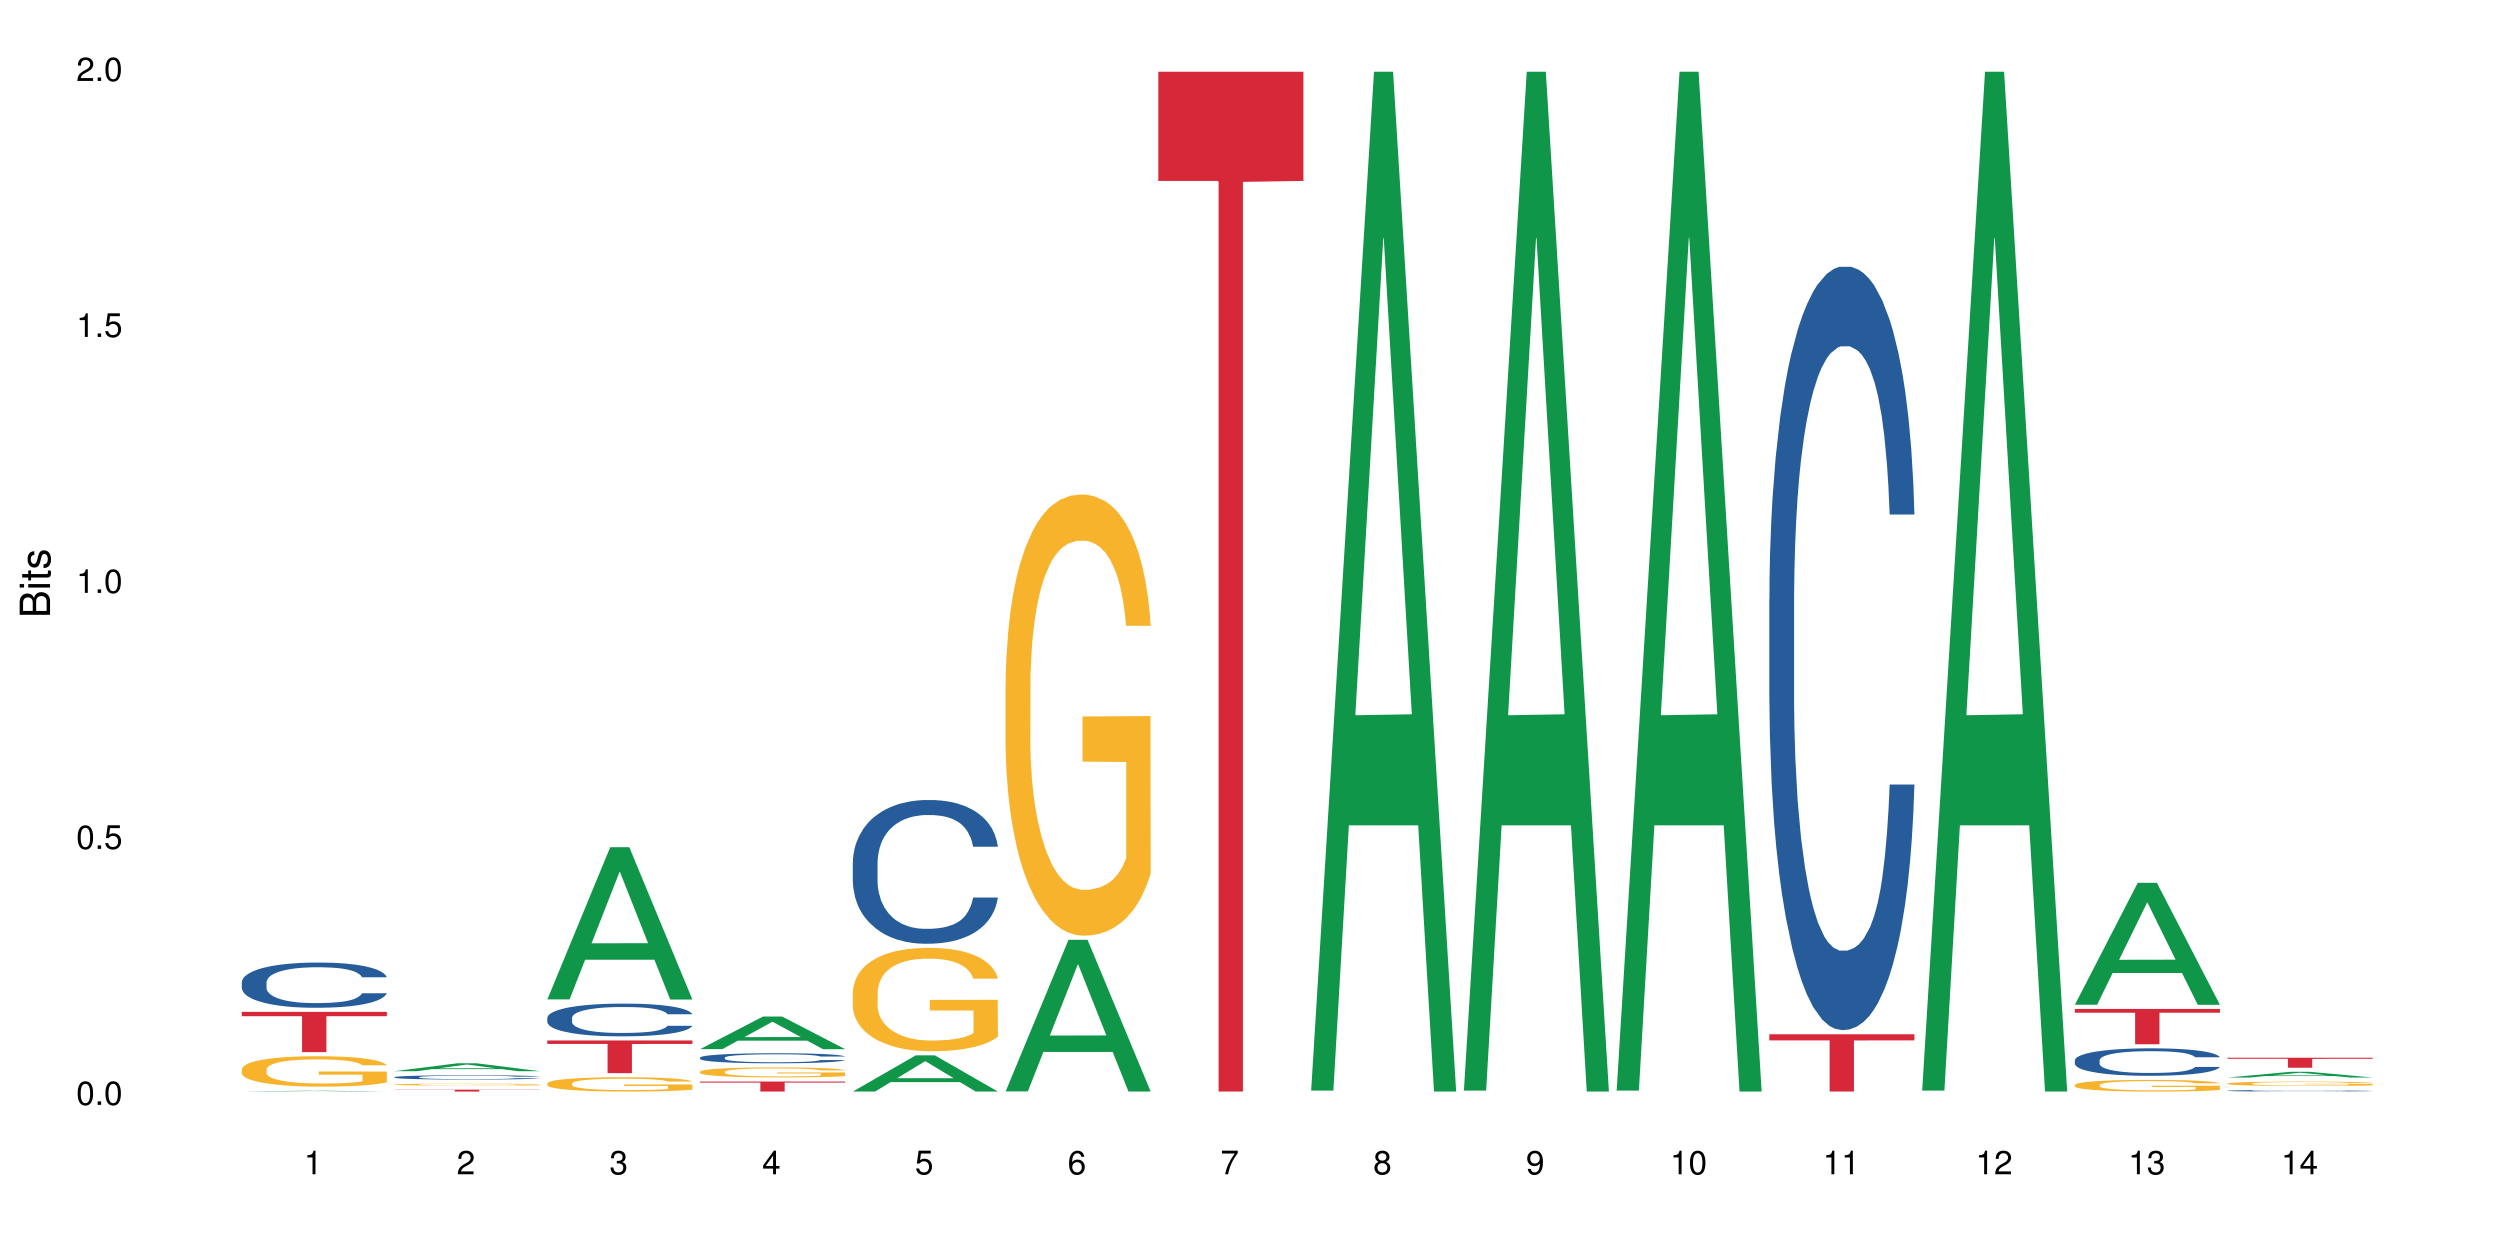 <?xml version="1.0" encoding="UTF-8"?>
<svg xmlns="http://www.w3.org/2000/svg" xmlns:xlink="http://www.w3.org/1999/xlink" width="720pt" height="360pt" viewBox="0 0 720 360" version="1.1">
<defs>
<g>
<symbol overflow="visible" id="glyph0-0">
<path style="stroke:none;" d=""/>
</symbol>
<symbol overflow="visible" id="glyph0-1">
<path style="stroke:none;" d="M 2.641 -6.797 C 2 -6.797 1.422 -6.531 1.078 -6.047 C 0.641 -5.453 0.406 -4.547 0.406 -3.297 C 0.406 -1 1.188 0.219 2.641 0.219 C 4.078 0.219 4.859 -1 4.859 -3.234 C 4.859 -4.562 4.656 -5.438 4.203 -6.047 C 3.844 -6.531 3.281 -6.797 2.641 -6.797 Z M 2.641 -6.047 C 3.547 -6.047 4 -5.125 4 -3.312 C 4 -1.375 3.562 -0.484 2.625 -0.484 C 1.734 -0.484 1.281 -1.422 1.281 -3.281 C 1.281 -5.141 1.734 -6.047 2.641 -6.047 Z M 2.641 -6.047 "/>
</symbol>
<symbol overflow="visible" id="glyph0-2">
<path style="stroke:none;" d="M 1.828 -1 L 0.828 -1 L 0.828 0 L 1.828 0 Z M 1.828 -1 "/>
</symbol>
<symbol overflow="visible" id="glyph0-3">
<path style="stroke:none;" d="M 4.562 -6.797 L 1.062 -6.797 L 0.547 -3.094 L 1.328 -3.094 C 1.719 -3.562 2.047 -3.734 2.578 -3.734 C 3.484 -3.734 4.062 -3.109 4.062 -2.094 C 4.062 -1.125 3.484 -0.531 2.578 -0.531 C 1.828 -0.531 1.375 -0.906 1.188 -1.672 L 0.328 -1.672 C 0.453 -1.109 0.547 -0.844 0.75 -0.594 C 1.125 -0.078 1.828 0.219 2.594 0.219 C 3.969 0.219 4.922 -0.781 4.922 -2.219 C 4.922 -3.562 4.031 -4.484 2.719 -4.484 C 2.25 -4.484 1.859 -4.359 1.469 -4.062 L 1.734 -5.969 L 4.562 -5.969 Z M 4.562 -6.797 "/>
</symbol>
<symbol overflow="visible" id="glyph0-4">
<path style="stroke:none;" d="M 2.484 -4.844 L 2.484 0 L 3.328 0 L 3.328 -6.797 L 2.766 -6.797 C 2.469 -5.75 2.281 -5.609 0.984 -5.453 L 0.984 -4.844 Z M 2.484 -4.844 "/>
</symbol>
<symbol overflow="visible" id="glyph0-5">
<path style="stroke:none;" d="M 4.859 -0.828 L 1.281 -0.828 C 1.359 -1.391 1.672 -1.75 2.5 -2.234 L 3.469 -2.75 C 4.406 -3.266 4.906 -3.969 4.906 -4.812 C 4.906 -5.375 4.672 -5.906 4.266 -6.266 C 3.859 -6.625 3.375 -6.797 2.719 -6.797 C 1.859 -6.797 1.219 -6.5 0.844 -5.922 C 0.609 -5.562 0.5 -5.125 0.484 -4.438 L 1.328 -4.438 C 1.359 -4.906 1.406 -5.188 1.531 -5.406 C 1.75 -5.812 2.188 -6.062 2.703 -6.062 C 3.469 -6.062 4.031 -5.516 4.031 -4.781 C 4.031 -4.25 3.719 -3.797 3.125 -3.438 L 2.234 -2.938 C 0.812 -2.141 0.406 -1.5 0.328 0 L 4.859 0 Z M 4.859 -0.828 "/>
</symbol>
<symbol overflow="visible" id="glyph0-6">
<path style="stroke:none;" d="M 2.125 -3.125 L 2.578 -3.125 C 3.516 -3.125 3.984 -2.703 3.984 -1.891 C 3.984 -1.031 3.469 -0.531 2.578 -0.531 C 1.656 -0.531 1.203 -0.984 1.156 -1.969 L 0.312 -1.969 C 0.344 -1.422 0.438 -1.078 0.609 -0.766 C 0.953 -0.109 1.625 0.219 2.547 0.219 C 3.953 0.219 4.859 -0.609 4.859 -1.906 C 4.859 -2.766 4.516 -3.25 3.703 -3.516 C 4.344 -3.766 4.656 -4.25 4.656 -4.938 C 4.656 -6.109 3.875 -6.797 2.578 -6.797 C 1.203 -6.797 0.484 -6.047 0.453 -4.609 L 1.297 -4.609 C 1.312 -5.016 1.344 -5.25 1.453 -5.453 C 1.641 -5.828 2.062 -6.062 2.594 -6.062 C 3.344 -6.062 3.797 -5.625 3.797 -4.906 C 3.797 -4.422 3.609 -4.141 3.25 -3.984 C 3.016 -3.891 2.719 -3.844 2.125 -3.844 Z M 2.125 -3.125 "/>
</symbol>
<symbol overflow="visible" id="glyph0-7">
<path style="stroke:none;" d="M 3.141 -1.625 L 3.141 0 L 3.984 0 L 3.984 -1.625 L 4.984 -1.625 L 4.984 -2.391 L 3.984 -2.391 L 3.984 -6.797 L 3.359 -6.797 L 0.266 -2.516 L 0.266 -1.625 Z M 3.141 -2.391 L 1 -2.391 L 3.141 -5.359 Z M 3.141 -2.391 "/>
</symbol>
<symbol overflow="visible" id="glyph0-8">
<path style="stroke:none;" d="M 4.781 -5.031 C 4.609 -6.141 3.891 -6.797 2.844 -6.797 C 2.094 -6.797 1.422 -6.438 1.031 -5.828 C 0.609 -5.172 0.406 -4.344 0.406 -3.094 C 0.406 -1.953 0.578 -1.234 0.984 -0.625 C 1.359 -0.078 1.953 0.219 2.703 0.219 C 3.984 0.219 4.922 -0.734 4.922 -2.078 C 4.922 -3.344 4.062 -4.234 2.844 -4.234 C 2.172 -4.234 1.641 -3.969 1.281 -3.469 C 1.281 -5.125 1.828 -6.047 2.797 -6.047 C 3.391 -6.047 3.797 -5.672 3.938 -5.031 Z M 2.734 -3.484 C 3.547 -3.484 4.062 -2.922 4.062 -2 C 4.062 -1.156 3.484 -0.531 2.703 -0.531 C 1.922 -0.531 1.328 -1.188 1.328 -2.047 C 1.328 -2.891 1.906 -3.484 2.734 -3.484 Z M 2.734 -3.484 "/>
</symbol>
<symbol overflow="visible" id="glyph0-9">
<path style="stroke:none;" d="M 4.984 -6.797 L 0.438 -6.797 L 0.438 -5.969 L 4.109 -5.969 C 2.5 -3.656 1.828 -2.234 1.328 0 L 2.219 0 C 2.594 -2.172 3.453 -4.047 4.984 -6.094 Z M 4.984 -6.797 "/>
</symbol>
<symbol overflow="visible" id="glyph0-10">
<path style="stroke:none;" d="M 3.75 -3.578 C 4.453 -4 4.688 -4.344 4.688 -4.984 C 4.688 -6.047 3.844 -6.797 2.641 -6.797 C 1.438 -6.797 0.594 -6.047 0.594 -4.984 C 0.594 -4.359 0.828 -4.016 1.516 -3.578 C 0.734 -3.203 0.359 -2.641 0.359 -1.891 C 0.359 -0.641 1.297 0.219 2.641 0.219 C 3.984 0.219 4.922 -0.641 4.922 -1.875 C 4.922 -2.641 4.531 -3.203 3.75 -3.578 Z M 2.641 -6.047 C 3.359 -6.047 3.812 -5.625 3.812 -4.969 C 3.812 -4.344 3.344 -3.922 2.641 -3.922 C 1.922 -3.922 1.453 -4.344 1.453 -4.984 C 1.453 -5.625 1.922 -6.047 2.641 -6.047 Z M 2.641 -3.203 C 3.484 -3.203 4.062 -2.672 4.062 -1.875 C 4.062 -1.062 3.484 -0.531 2.625 -0.531 C 1.797 -0.531 1.219 -1.078 1.219 -1.875 C 1.219 -2.672 1.797 -3.203 2.641 -3.203 Z M 2.641 -3.203 "/>
</symbol>
<symbol overflow="visible" id="glyph0-11">
<path style="stroke:none;" d="M 0.516 -1.547 C 0.672 -0.438 1.406 0.219 2.438 0.219 C 3.188 0.219 3.859 -0.141 4.266 -0.75 C 4.688 -1.406 4.891 -2.25 4.891 -3.484 C 4.891 -4.625 4.703 -5.359 4.312 -5.953 C 3.938 -6.5 3.344 -6.797 2.594 -6.797 C 1.297 -6.797 0.359 -5.844 0.359 -4.516 C 0.359 -3.25 1.234 -2.344 2.453 -2.344 C 3.094 -2.344 3.562 -2.578 4.016 -3.109 C 4 -1.453 3.469 -0.531 2.5 -0.531 C 1.906 -0.531 1.484 -0.906 1.359 -1.547 Z M 2.578 -6.062 C 3.375 -6.062 3.969 -5.406 3.969 -4.531 C 3.969 -3.688 3.375 -3.094 2.547 -3.094 C 1.734 -3.094 1.234 -3.672 1.234 -4.578 C 1.234 -5.438 1.797 -6.062 2.578 -6.062 Z M 2.578 -6.062 "/>
</symbol>
<symbol overflow="visible" id="glyph1-0">
<path style="stroke:none;" d=""/>
</symbol>
<symbol overflow="visible" id="glyph1-1">
<path style="stroke:none;" d="M 0 -0.953 L 0 -4.891 C 0 -5.719 -0.234 -6.344 -0.734 -6.797 C -1.188 -7.234 -1.812 -7.469 -2.5 -7.469 C -3.547 -7.469 -4.188 -7 -4.625 -5.875 C -4.984 -6.672 -5.641 -7.094 -6.531 -7.094 C -7.156 -7.094 -7.734 -6.859 -8.141 -6.391 C -8.562 -5.938 -8.75 -5.344 -8.75 -4.5 L -8.75 -0.953 Z M -4.984 -2.062 L -7.766 -2.062 L -7.766 -4.219 C -7.766 -4.844 -7.688 -5.203 -7.453 -5.5 C -7.219 -5.812 -6.859 -5.969 -6.375 -5.969 C -5.906 -5.969 -5.531 -5.812 -5.297 -5.5 C -5.062 -5.203 -4.984 -4.844 -4.984 -4.219 Z M -0.984 -2.062 L -4 -2.062 L -4 -4.781 C -4 -5.328 -3.859 -5.688 -3.578 -5.953 C -3.297 -6.219 -2.922 -6.359 -2.484 -6.359 C -2.062 -6.359 -1.688 -6.219 -1.406 -5.953 C -1.109 -5.688 -0.984 -5.328 -0.984 -4.781 Z M -0.984 -2.062 "/>
</symbol>
<symbol overflow="visible" id="glyph1-2">
<path style="stroke:none;" d="M -6.281 -1.797 L -6.281 -0.797 L 0 -0.797 L 0 -1.797 Z M -8.75 -1.797 L -8.75 -0.797 L -7.484 -0.797 L -7.484 -1.797 Z M -8.75 -1.797 "/>
</symbol>
<symbol overflow="visible" id="glyph1-3">
<path style="stroke:none;" d="M -6.281 -3.047 L -6.281 -2.016 L -8.016 -2.016 L -8.016 -1.016 L -6.281 -1.016 L -6.281 -0.172 L -5.469 -0.172 L -5.469 -1.016 L -0.719 -1.016 C -0.078 -1.016 0.281 -1.453 0.281 -2.234 C 0.281 -2.469 0.25 -2.719 0.188 -3.047 L -0.641 -3.047 C -0.609 -2.922 -0.594 -2.766 -0.594 -2.562 C -0.594 -2.141 -0.719 -2.016 -1.156 -2.016 L -5.469 -2.016 L -5.469 -3.047 Z M -6.281 -3.047 "/>
</symbol>
<symbol overflow="visible" id="glyph1-4">
<path style="stroke:none;" d="M -4.531 -5.25 C -5.766 -5.25 -6.469 -4.422 -6.469 -2.969 C -6.469 -1.516 -5.719 -0.562 -4.547 -0.562 C -3.562 -0.562 -3.094 -1.062 -2.734 -2.562 L -2.516 -3.484 C -2.344 -4.188 -2.094 -4.469 -1.625 -4.469 C -1.047 -4.469 -0.641 -3.875 -0.641 -3 C -0.641 -2.453 -0.797 -2 -1.062 -1.75 C -1.25 -1.594 -1.422 -1.531 -1.875 -1.469 L -1.875 -0.406 C -0.422 -0.453 0.281 -1.266 0.281 -2.922 C 0.281 -4.5 -0.5 -5.516 -1.719 -5.516 C -2.656 -5.516 -3.172 -4.984 -3.469 -3.734 L -3.703 -2.766 C -3.891 -1.953 -4.156 -1.609 -4.594 -1.609 C -5.172 -1.609 -5.547 -2.125 -5.547 -2.938 C -5.547 -3.75 -5.203 -4.172 -4.531 -4.203 Z M -4.531 -5.25 "/>
</symbol>
</g>
</defs>
<g id="surface1465">
<rect x="0" y="0" width="720" height="360" style="fill:rgb(100%,100%,100%);fill-opacity:1;stroke:none;"/>
<path style=" stroke:none;fill-rule:nonzero;fill:rgb(6.275%,58.824%,28.235%);fill-opacity:1;" d="M 69.629 314.371 L 69.676 314.371 L 87.758 314.129 L 93.25 314.129 L 111.422 314.371 L 105.039 314.371 L 100.484 314.309 L 80.523 314.309 L 76.059 314.371 L 69.629 314.371 L 82.445 314.281 L 98.652 314.281 L 90.57 314.172 L 90.48 314.168 L 90.391 314.172 L 82.398 314.281 L 82.445 314.281 Z M 69.629 314.371 "/>
<path style=" stroke:none;fill-rule:nonzero;fill:rgb(14.51%,36.078%,60%);fill-opacity:1;" d="M 69.629 282.887 L 69.68 282.875 L 69.68 282.59 L 69.832 282.137 L 70.191 281.566 L 70.547 281.176 L 71.465 280.473 L 72.738 279.793 L 74.062 279.27 L 75.031 278.961 L 75.898 278.723 L 77.887 278.285 L 79.16 278.059 L 80.535 277.855 L 82.219 277.652 L 83.441 277.535 L 86.195 277.344 L 88.234 277.262 L 89.812 277.227 L 93.227 277.227 L 95.266 277.273 L 96.746 277.332 L 98.375 277.426 L 99.75 277.535 L 102.148 277.797 L 104.289 278.129 L 105.258 278.32 L 106.785 278.688 L 107.957 279.047 L 108.773 279.355 L 109.691 279.793 L 110.504 280.332 L 111.117 280.938 L 111.422 281.449 L 104.289 281.449 L 103.93 280.973 L 103.523 280.605 L 102.758 280.117 L 101.992 279.77 L 100.922 279.426 L 99.957 279.199 L 98.629 278.973 L 97.457 278.832 L 96.234 278.723 L 95.062 278.652 L 92.82 278.582 L 90.219 278.582 L 89.254 278.605 L 87.266 278.699 L 86.195 278.785 L 84.664 278.949 L 83.594 279.105 L 82.32 279.344 L 81.453 279.547 L 80.383 279.855 L 79.617 280.129 L 78.754 280.52 L 78.242 280.816 L 77.785 281.152 L 77.375 281.543 L 77.07 281.961 L 76.867 282.398 L 76.766 282.828 L 76.766 284.672 L 76.867 285.102 L 77.121 285.602 L 77.785 286.324 L 78.754 286.957 L 79.875 287.457 L 80.945 287.812 L 81.555 287.98 L 82.371 288.172 L 83.645 288.406 L 85.48 288.645 L 86.551 288.742 L 88.184 288.836 L 89.863 288.883 L 92.105 288.883 L 94.094 288.836 L 95.418 288.777 L 96.797 288.68 L 98.68 288.48 L 99.852 288.289 L 100.871 288.062 L 101.637 287.836 L 102.148 287.648 L 102.91 287.277 L 103.523 286.875 L 103.98 286.457 L 104.289 286.051 L 111.422 286.051 L 111.117 286.527 L 110.66 286.992 L 110.199 287.336 L 109.484 287.754 L 108.672 288.121 L 107.5 288.539 L 106.531 288.812 L 105.258 289.109 L 104.082 289.336 L 102.809 289.539 L 100.922 289.777 L 99.699 289.895 L 98.375 290.004 L 96.797 290.098 L 94.809 290.18 L 92.668 290.227 L 90.68 290.238 L 88.539 290.215 L 86.957 290.168 L 84.867 290.062 L 82.27 289.848 L 80.383 289.621 L 78.906 289.395 L 77.633 289.156 L 76.203 288.836 L 74.371 288.312 L 73.25 287.91 L 72.484 287.574 L 71.617 287.109 L 71.004 286.695 L 70.293 286.027 L 69.781 285.184 L 69.629 284.531 Z M 69.629 282.887 "/>
<path style=" stroke:none;fill-rule:nonzero;fill:rgb(96.863%,70.196%,16.863%);fill-opacity:1;" d="M 69.629 307.945 L 69.68 307.938 L 69.68 307.777 L 69.883 307.418 L 70.395 306.922 L 71.055 306.516 L 71.77 306.195 L 72.23 306.027 L 72.992 305.785 L 73.656 305.609 L 75.336 305.25 L 77.477 304.914 L 78.652 304.77 L 79.977 304.633 L 81.863 304.484 L 82.727 304.426 L 85.379 304.297 L 88.387 304.219 L 91.699 304.195 L 93.227 304.203 L 95.316 304.234 L 98.172 304.324 L 99.801 304.402 L 101.078 304.484 L 102.402 304.586 L 104.031 304.746 L 105.562 304.938 L 106.785 305.129 L 108.008 305.371 L 109.027 305.625 L 109.895 305.906 L 110.66 306.242 L 111.117 306.523 L 111.422 306.801 L 104.34 306.801 L 103.93 306.523 L 103.473 306.305 L 102.707 306.043 L 101.941 305.852 L 101.18 305.699 L 99.75 305.488 L 98.527 305.363 L 97 305.25 L 95.52 305.18 L 93.84 305.129 L 92.82 305.113 L 90.117 305.113 L 87.672 305.172 L 86.246 305.234 L 85.227 305.297 L 83.797 305.418 L 82.934 305.516 L 82.422 305.578 L 80.895 305.824 L 79.875 306.051 L 79.312 306.203 L 78.602 306.441 L 78.09 306.656 L 77.531 306.977 L 77.223 307.219 L 76.816 307.762 L 76.766 309.199 L 76.918 309.504 L 77.223 309.832 L 77.633 310.121 L 78.242 310.426 L 78.855 310.656 L 79.926 310.969 L 80.844 311.176 L 81.555 311.312 L 82.934 311.527 L 83.492 311.602 L 84.816 311.742 L 86.195 311.855 L 87.875 311.953 L 89.148 312 L 91.188 312.039 L 93.789 312.039 L 96.848 311.992 L 98.781 311.926 L 100.109 311.863 L 100.977 311.809 L 102.047 311.719 L 102.809 311.641 L 103.523 311.551 L 104.391 311.414 L 104.391 309.504 L 91.801 309.496 L 91.801 308.602 L 111.371 308.594 L 111.422 311.719 L 110.352 311.938 L 109.027 312.145 L 107.754 312.305 L 106.43 312.438 L 104.543 312.59 L 103.012 312.688 L 100.668 312.801 L 98.527 312.871 L 96.285 312.918 L 94.297 312.941 L 91.953 312.953 L 89.863 312.934 L 87.621 312.887 L 85.836 312.824 L 84.207 312.742 L 82.574 312.641 L 80.535 312.473 L 79.211 312.336 L 77.836 312.168 L 76.461 311.969 L 75.234 311.75 L 74.422 311.582 L 73.605 311.391 L 72.738 311.152 L 71.922 310.879 L 71.312 310.633 L 70.75 310.352 L 70.344 310.09 L 69.934 309.727 L 69.73 309.441 L 69.629 309.191 Z M 69.629 307.945 "/>
<path style=" stroke:none;fill-rule:nonzero;fill:rgb(83.922%,15.686%,22.353%);fill-opacity:1;" d="M 69.629 291.418 L 111.422 291.418 L 111.422 292.66 L 94.004 292.672 L 94.004 303.016 L 86.996 303.016 L 86.996 292.684 L 86.895 292.66 L 69.629 292.66 Z M 69.629 291.418 "/>
<path style=" stroke:none;fill-rule:nonzero;fill:rgb(6.275%,58.824%,28.235%);fill-opacity:1;" d="M 113.621 308.496 L 113.668 308.492 L 131.75 306.223 L 137.242 306.223 L 155.418 308.496 L 149.031 308.496 L 144.477 307.902 L 124.52 307.902 L 120.051 308.496 L 113.621 308.496 L 126.438 307.656 L 142.645 307.656 L 134.562 306.594 L 134.477 306.594 L 134.387 306.598 L 126.395 307.656 L 126.438 307.656 Z M 113.621 308.496 "/>
<path style=" stroke:none;fill-rule:nonzero;fill:rgb(14.51%,36.078%,60%);fill-opacity:1;" d="M 113.621 310.215 L 113.672 310.215 L 113.672 310.188 L 113.828 310.145 L 114.184 310.09 L 114.539 310.055 L 115.457 309.988 L 116.73 309.922 L 118.059 309.871 L 119.023 309.844 L 119.891 309.82 L 121.879 309.777 L 123.152 309.758 L 124.531 309.738 L 126.211 309.719 L 127.434 309.707 L 130.188 309.688 L 132.227 309.68 L 133.805 309.676 L 137.223 309.676 L 139.258 309.684 L 140.738 309.688 L 142.367 309.695 L 143.746 309.707 L 146.141 309.73 L 148.281 309.762 L 149.25 309.781 L 150.777 309.816 L 151.949 309.852 L 152.766 309.879 L 153.684 309.922 L 154.5 309.973 L 155.109 310.031 L 155.418 310.078 L 148.281 310.078 L 147.926 310.035 L 147.516 310 L 146.75 309.953 L 145.988 309.918 L 144.918 309.887 L 143.949 309.863 L 142.625 309.844 L 141.453 309.832 L 140.227 309.82 L 139.055 309.812 L 136.812 309.805 L 134.215 309.805 L 133.246 309.809 L 131.258 309.816 L 130.188 309.824 L 128.66 309.84 L 127.59 309.855 L 126.312 309.879 L 125.449 309.898 L 124.379 309.926 L 123.613 309.953 L 122.746 309.992 L 122.234 310.02 L 121.777 310.051 L 121.371 310.09 L 121.062 310.129 L 120.859 310.168 L 120.758 310.211 L 120.758 310.387 L 120.859 310.426 L 121.113 310.473 L 121.777 310.543 L 122.746 310.602 L 123.867 310.652 L 124.938 310.684 L 125.551 310.699 L 126.363 310.719 L 127.641 310.742 L 129.473 310.766 L 130.543 310.773 L 132.176 310.781 L 133.855 310.785 L 136.098 310.785 L 138.086 310.781 L 139.414 310.777 L 140.789 310.77 L 142.676 310.75 L 143.848 310.73 L 144.867 310.707 L 145.629 310.688 L 146.141 310.668 L 146.906 310.633 L 147.516 310.594 L 147.977 310.555 L 148.281 310.516 L 155.418 310.516 L 155.109 310.562 L 154.652 310.605 L 154.191 310.641 L 153.48 310.68 L 152.664 310.715 L 151.492 310.754 L 150.523 310.781 L 149.25 310.809 L 148.078 310.828 L 146.805 310.848 L 144.918 310.871 L 143.695 310.883 L 142.367 310.895 L 140.789 310.902 L 138.801 310.91 L 136.66 310.914 L 132.531 310.914 L 130.953 310.91 L 128.863 310.898 L 126.262 310.879 L 124.379 310.855 L 122.898 310.836 L 121.625 310.812 L 120.199 310.781 L 118.363 310.734 L 117.242 310.695 L 116.477 310.664 L 115.609 310.617 L 115 310.578 L 114.285 310.516 L 113.777 310.434 L 113.621 310.371 Z M 113.621 310.215 "/>
<path style=" stroke:none;fill-rule:nonzero;fill:rgb(96.863%,70.196%,16.863%);fill-opacity:1;" d="M 113.621 312.332 L 113.672 312.328 L 113.672 312.32 L 113.879 312.297 L 114.387 312.266 L 115.051 312.242 L 115.762 312.219 L 116.223 312.211 L 116.988 312.195 L 117.648 312.184 L 119.332 312.16 L 121.473 312.141 L 122.645 312.133 L 123.969 312.121 L 125.855 312.113 L 126.723 312.109 L 129.371 312.102 L 132.379 312.098 L 135.691 312.094 L 137.223 312.098 L 139.312 312.098 L 142.164 312.105 L 143.797 312.109 L 145.07 312.113 L 146.395 312.121 L 148.027 312.129 L 149.555 312.141 L 150.777 312.152 L 152 312.168 L 153.02 312.184 L 153.887 312.203 L 154.652 312.223 L 155.109 312.242 L 155.418 312.258 L 148.332 312.258 L 147.926 312.242 L 147.465 312.227 L 146.699 312.211 L 145.938 312.199 L 145.172 312.191 L 143.746 312.176 L 142.523 312.168 L 140.992 312.16 L 139.516 312.156 L 137.832 312.152 L 134.113 312.152 L 131.664 312.156 L 130.238 312.16 L 129.219 312.164 L 127.793 312.172 L 126.926 312.18 L 126.414 312.184 L 124.887 312.199 L 123.867 312.211 L 123.305 312.223 L 122.594 312.234 L 122.082 312.25 L 121.523 312.27 L 121.219 312.285 L 120.809 312.32 L 120.758 312.41 L 120.91 312.426 L 121.219 312.449 L 121.625 312.465 L 122.234 312.484 L 122.848 312.5 L 123.918 312.52 L 124.836 312.531 L 125.551 312.539 L 126.926 312.555 L 127.484 312.559 L 128.812 312.566 L 130.188 312.574 L 131.871 312.582 L 133.145 312.582 L 135.184 312.586 L 137.781 312.586 L 140.84 312.582 L 142.777 312.578 L 144.102 312.574 L 144.969 312.57 L 146.039 312.566 L 146.805 312.562 L 147.516 312.555 L 148.383 312.547 L 148.383 312.426 L 135.793 312.426 L 135.793 312.371 L 155.367 312.371 L 155.418 312.566 L 154.348 312.578 L 153.02 312.594 L 151.746 312.602 L 150.422 312.609 L 148.535 312.621 L 147.008 312.625 L 144.664 312.633 L 142.523 312.637 L 140.277 312.641 L 138.293 312.645 L 135.945 312.645 L 133.855 312.641 L 131.613 312.641 L 129.832 312.637 L 128.199 312.629 L 126.57 312.625 L 124.531 312.613 L 123.203 312.605 L 120.453 312.582 L 119.23 312.566 L 118.414 312.559 L 117.598 312.547 L 116.73 312.531 L 115.918 312.516 L 115.305 312.5 L 114.742 312.48 L 114.336 312.465 L 113.93 312.441 L 113.727 312.422 L 113.621 312.406 Z M 113.621 312.332 "/>
<path style=" stroke:none;fill-rule:nonzero;fill:rgb(83.922%,15.686%,22.353%);fill-opacity:1;" d="M 113.621 313.824 L 155.418 313.824 L 155.418 313.883 L 138 313.883 L 138 314.371 L 130.988 314.371 L 130.988 313.883 L 113.621 313.883 Z M 113.621 313.824 "/>
<path style=" stroke:none;fill-rule:nonzero;fill:rgb(6.275%,58.824%,28.235%);fill-opacity:1;" d="M 157.617 287.824 L 157.66 287.781 L 175.746 243.984 L 181.238 243.984 L 199.41 287.867 L 193.023 287.867 L 188.469 276.41 L 168.512 276.41 L 164.047 287.824 L 157.617 287.824 L 170.43 271.672 L 186.641 271.633 L 178.559 251.156 L 178.469 251.113 L 178.379 251.238 L 170.387 271.633 L 170.43 271.672 Z M 157.617 287.824 "/>
<path style=" stroke:none;fill-rule:nonzero;fill:rgb(14.51%,36.078%,60%);fill-opacity:1;" d="M 157.617 293.145 L 157.668 293.137 L 157.668 292.93 L 157.82 292.602 L 158.176 292.188 L 158.535 291.906 L 159.449 291.395 L 160.727 290.906 L 162.051 290.527 L 163.02 290.301 L 163.887 290.129 L 165.871 289.812 L 167.148 289.648 L 168.523 289.5 L 170.207 289.355 L 171.43 289.27 L 174.18 289.133 L 176.219 289.07 L 177.801 289.047 L 181.215 289.047 L 183.254 289.078 L 184.73 289.121 L 186.363 289.191 L 187.738 289.27 L 190.133 289.457 L 192.273 289.699 L 193.242 289.836 L 194.773 290.105 L 195.945 290.363 L 196.758 290.586 L 197.676 290.906 L 198.492 291.293 L 199.105 291.73 L 199.41 292.102 L 192.273 292.102 L 191.918 291.758 L 191.512 291.492 L 190.746 291.137 L 189.98 290.887 L 188.91 290.637 L 187.941 290.477 L 186.617 290.312 L 185.445 290.207 L 184.223 290.129 L 183.051 290.078 L 180.805 290.027 L 178.207 290.027 L 177.238 290.043 L 175.25 290.113 L 174.18 290.172 L 172.652 290.293 L 171.582 290.406 L 170.309 290.578 L 169.441 290.723 L 168.371 290.949 L 167.605 291.148 L 166.738 291.43 L 166.23 291.645 L 165.77 291.887 L 165.363 292.172 L 165.059 292.473 L 164.855 292.793 L 164.75 293.102 L 164.75 294.438 L 164.855 294.746 L 165.109 295.109 L 165.77 295.633 L 166.738 296.09 L 167.859 296.453 L 168.93 296.711 L 169.543 296.832 L 170.359 296.969 L 171.633 297.141 L 173.469 297.312 L 174.539 297.383 L 176.168 297.449 L 177.852 297.484 L 180.094 297.484 L 182.082 297.449 L 183.406 297.406 L 184.781 297.34 L 186.668 297.191 L 187.84 297.055 L 188.859 296.891 L 189.625 296.727 L 190.133 296.59 L 190.898 296.324 L 191.512 296.031 L 191.969 295.73 L 192.273 295.438 L 199.41 295.438 L 199.105 295.781 L 198.645 296.117 L 198.188 296.367 L 197.473 296.668 L 196.656 296.934 L 195.484 297.234 L 194.516 297.434 L 193.242 297.648 L 192.07 297.812 L 190.797 297.961 L 188.91 298.133 L 187.688 298.219 L 186.363 298.297 L 184.781 298.363 L 182.793 298.426 L 180.652 298.457 L 178.664 298.469 L 176.523 298.449 L 174.945 298.414 L 172.855 298.34 L 170.258 298.184 L 168.371 298.02 L 166.891 297.855 L 165.617 297.684 L 164.191 297.449 L 162.355 297.07 L 161.234 296.781 L 160.469 296.539 L 159.605 296.203 L 158.992 295.902 L 158.277 295.418 L 157.77 294.809 L 157.617 294.332 Z M 157.617 293.145 "/>
<path style=" stroke:none;fill-rule:nonzero;fill:rgb(96.863%,70.196%,16.863%);fill-opacity:1;" d="M 157.617 312.016 L 157.668 312.012 L 157.668 311.934 L 157.871 311.766 L 158.379 311.531 L 159.043 311.34 L 159.758 311.191 L 160.215 311.109 L 160.98 311 L 161.641 310.914 L 163.324 310.746 L 165.465 310.59 L 166.637 310.52 L 167.961 310.457 L 169.848 310.383 L 170.715 310.359 L 173.363 310.297 L 176.371 310.262 L 179.684 310.25 L 181.215 310.254 L 183.305 310.27 L 186.156 310.309 L 187.789 310.348 L 189.062 310.383 L 190.387 310.434 L 192.02 310.508 L 193.547 310.598 L 194.773 310.691 L 195.996 310.801 L 197.016 310.922 L 197.879 311.055 L 198.645 311.211 L 199.105 311.344 L 199.41 311.477 L 192.324 311.477 L 191.918 311.344 L 191.457 311.242 L 190.695 311.117 L 189.93 311.027 L 189.164 310.957 L 187.738 310.859 L 186.516 310.797 L 184.984 310.746 L 183.508 310.711 L 181.824 310.691 L 180.805 310.684 L 178.105 310.684 L 175.66 310.707 L 174.23 310.738 L 173.211 310.77 L 171.785 310.824 L 170.918 310.871 L 170.41 310.898 L 168.879 311.016 L 167.859 311.121 L 167.301 311.195 L 166.586 311.309 L 166.078 311.41 L 165.516 311.559 L 165.211 311.672 L 164.801 311.93 L 164.75 312.605 L 164.906 312.75 L 165.211 312.902 L 165.617 313.039 L 166.23 313.18 L 166.84 313.289 L 167.91 313.438 L 168.828 313.535 L 169.543 313.598 L 170.918 313.699 L 171.48 313.734 L 172.805 313.801 L 174.18 313.855 L 175.863 313.898 L 177.137 313.922 L 179.176 313.941 L 181.773 313.941 L 184.832 313.918 L 186.77 313.891 L 188.094 313.859 L 188.961 313.832 L 190.031 313.789 L 190.797 313.754 L 191.512 313.711 L 192.375 313.648 L 192.375 312.75 L 179.789 312.746 L 179.789 312.324 L 199.359 312.32 L 199.41 313.789 L 198.34 313.895 L 197.016 313.992 L 195.738 314.066 L 194.414 314.129 L 192.527 314.203 L 191 314.246 L 188.656 314.301 L 186.516 314.332 L 184.273 314.355 L 182.285 314.367 L 179.941 314.371 L 177.852 314.363 L 175.609 314.34 L 173.824 314.309 L 172.191 314.273 L 170.562 314.223 L 168.523 314.145 L 167.199 314.082 L 165.82 314 L 164.445 313.906 L 163.223 313.805 L 162.406 313.727 L 161.59 313.637 L 160.727 313.523 L 159.91 313.395 L 159.297 313.277 L 158.738 313.148 L 158.328 313.023 L 157.922 312.855 L 157.719 312.719 L 157.617 312.602 Z M 157.617 312.016 "/>
<path style=" stroke:none;fill-rule:nonzero;fill:rgb(83.922%,15.686%,22.353%);fill-opacity:1;" d="M 157.617 299.648 L 199.41 299.648 L 199.41 300.656 L 181.992 300.664 L 181.992 309.07 L 174.984 309.07 L 174.984 300.672 L 174.883 300.656 L 157.617 300.656 Z M 157.617 299.648 "/>
<path style=" stroke:none;fill-rule:nonzero;fill:rgb(6.275%,58.824%,28.235%);fill-opacity:1;" d="M 201.609 302.152 L 201.652 302.141 L 219.738 292.758 L 225.23 292.758 L 243.402 302.16 L 237.02 302.16 L 232.465 299.703 L 212.504 299.703 L 208.039 302.152 L 201.609 302.152 L 214.426 298.688 L 230.633 298.68 L 222.551 294.293 L 222.461 294.285 L 222.371 294.309 L 214.379 298.68 L 214.426 298.688 Z M 201.609 302.152 "/>
<path style=" stroke:none;fill-rule:nonzero;fill:rgb(14.51%,36.078%,60%);fill-opacity:1;" d="M 201.609 304.598 L 201.66 304.594 L 201.66 304.531 L 201.812 304.43 L 202.172 304.305 L 202.527 304.215 L 203.445 304.059 L 204.719 303.91 L 206.043 303.793 L 207.012 303.727 L 207.879 303.672 L 209.867 303.574 L 211.141 303.523 L 212.516 303.48 L 214.199 303.434 L 215.422 303.406 L 218.176 303.367 L 220.211 303.348 L 221.793 303.34 L 225.207 303.34 L 227.246 303.348 L 228.723 303.363 L 230.355 303.383 L 231.73 303.406 L 234.129 303.465 L 236.27 303.539 L 237.234 303.582 L 238.766 303.664 L 239.938 303.742 L 240.754 303.812 L 241.672 303.91 L 242.484 304.027 L 243.098 304.164 L 243.402 304.277 L 236.27 304.277 L 235.91 304.172 L 235.504 304.09 L 234.738 303.98 L 233.973 303.906 L 232.902 303.828 L 231.934 303.777 L 230.609 303.727 L 229.438 303.695 L 228.215 303.672 L 227.043 303.656 L 224.801 303.641 L 222.199 303.641 L 221.23 303.645 L 219.246 303.668 L 218.176 303.684 L 216.645 303.723 L 215.574 303.758 L 214.301 303.809 L 213.434 303.855 L 212.363 303.922 L 211.598 303.984 L 210.734 304.07 L 210.223 304.137 L 209.766 304.211 L 209.355 304.297 L 209.051 304.391 L 208.848 304.488 L 208.746 304.582 L 208.746 304.992 L 208.848 305.09 L 209.102 305.199 L 209.766 305.359 L 210.734 305.5 L 211.855 305.613 L 212.926 305.691 L 213.535 305.727 L 214.352 305.77 L 215.625 305.824 L 217.461 305.875 L 218.531 305.898 L 220.16 305.918 L 221.844 305.93 L 224.086 305.93 L 226.074 305.918 L 227.398 305.906 L 228.777 305.883 L 230.66 305.84 L 231.832 305.797 L 232.852 305.746 L 233.617 305.695 L 234.129 305.652 L 234.891 305.57 L 235.504 305.48 L 235.961 305.391 L 236.27 305.301 L 243.402 305.301 L 243.098 305.406 L 242.641 305.508 L 242.18 305.586 L 241.465 305.676 L 240.652 305.758 L 239.48 305.852 L 238.512 305.914 L 237.234 305.98 L 236.062 306.027 L 234.789 306.074 L 232.902 306.125 L 231.68 306.152 L 230.355 306.176 L 228.777 306.199 L 226.789 306.215 L 224.648 306.227 L 222.66 306.23 L 220.52 306.223 L 218.938 306.215 L 216.848 306.191 L 214.25 306.145 L 212.363 306.094 L 210.887 306.043 L 209.613 305.988 L 208.184 305.918 L 206.348 305.801 L 205.227 305.711 L 204.465 305.637 L 203.598 305.535 L 202.984 305.441 L 202.273 305.293 L 201.762 305.105 L 201.609 304.961 Z M 201.609 304.598 "/>
<path style=" stroke:none;fill-rule:nonzero;fill:rgb(96.863%,70.196%,16.863%);fill-opacity:1;" d="M 201.609 308.648 L 201.66 308.645 L 201.66 308.594 L 201.863 308.473 L 202.375 308.309 L 203.035 308.176 L 203.75 308.07 L 204.207 308.016 L 204.973 307.934 L 205.637 307.875 L 207.316 307.758 L 209.457 307.648 L 210.629 307.598 L 211.957 307.555 L 213.844 307.504 L 214.707 307.484 L 217.359 307.445 L 220.367 307.418 L 223.68 307.41 L 225.207 307.41 L 227.297 307.422 L 230.152 307.453 L 231.781 307.477 L 233.059 307.504 L 234.383 307.539 L 236.012 307.59 L 237.543 307.656 L 238.766 307.719 L 239.988 307.797 L 241.008 307.883 L 241.875 307.973 L 242.641 308.086 L 243.098 308.176 L 243.402 308.27 L 236.32 308.27 L 235.91 308.176 L 235.453 308.105 L 234.688 308.02 L 233.922 307.957 L 233.16 307.906 L 231.73 307.836 L 230.508 307.793 L 228.98 307.758 L 227.5 307.734 L 225.82 307.719 L 224.801 307.715 L 222.098 307.715 L 219.652 307.73 L 218.227 307.754 L 217.207 307.773 L 215.777 307.812 L 214.914 307.844 L 214.402 307.867 L 212.875 307.949 L 211.855 308.023 L 211.293 308.07 L 210.578 308.152 L 210.07 308.223 L 209.508 308.328 L 209.203 308.406 L 208.797 308.586 L 208.746 309.062 L 208.898 309.164 L 209.203 309.27 L 209.613 309.367 L 210.223 309.465 L 210.836 309.543 L 211.906 309.645 L 212.824 309.715 L 213.535 309.758 L 214.914 309.832 L 215.473 309.855 L 216.797 309.902 L 218.176 309.938 L 219.855 309.969 L 221.129 309.984 L 223.168 310 L 225.77 310 L 228.828 309.984 L 230.762 309.961 L 232.09 309.941 L 232.953 309.922 L 234.023 309.895 L 234.789 309.867 L 235.504 309.84 L 236.371 309.793 L 236.371 309.164 L 223.781 309.16 L 223.781 308.863 L 243.352 308.863 L 243.402 309.895 L 242.332 309.965 L 241.008 310.035 L 239.734 310.086 L 238.41 310.133 L 236.523 310.18 L 234.992 310.215 L 232.648 310.25 L 230.508 310.273 L 228.266 310.289 L 226.277 310.297 L 223.934 310.301 L 221.844 310.297 L 219.602 310.277 L 217.816 310.258 L 216.188 310.23 L 214.555 310.199 L 212.516 310.141 L 211.191 310.098 L 209.816 310.043 L 208.438 309.977 L 207.215 309.902 L 206.402 309.848 L 205.586 309.785 L 204.719 309.707 L 203.902 309.617 L 203.293 309.535 L 202.73 309.441 L 202.324 309.355 L 201.914 309.234 L 201.711 309.141 L 201.609 309.059 Z M 201.609 308.648 "/>
<path style=" stroke:none;fill-rule:nonzero;fill:rgb(83.922%,15.686%,22.353%);fill-opacity:1;" d="M 201.609 311.48 L 243.402 311.48 L 243.402 311.789 L 225.984 311.793 L 225.984 314.371 L 218.977 314.371 L 218.977 311.793 L 218.875 311.789 L 201.609 311.789 Z M 201.609 311.48 "/>
<path style=" stroke:none;fill-rule:nonzero;fill:rgb(6.275%,58.824%,28.235%);fill-opacity:1;" d="M 245.602 314.359 L 245.648 314.352 L 263.73 303.941 L 269.223 303.941 L 287.398 314.371 L 281.012 314.371 L 276.457 311.648 L 256.496 311.648 L 252.031 314.359 L 245.602 314.359 L 258.418 310.523 L 274.625 310.512 L 266.543 305.645 L 266.457 305.637 L 266.367 305.664 L 258.375 310.512 L 258.418 310.523 Z M 245.602 314.359 "/>
<path style=" stroke:none;fill-rule:nonzero;fill:rgb(14.51%,36.078%,60%);fill-opacity:1;" d="M 245.602 248.434 L 245.652 248.395 L 245.652 247.488 L 245.809 246.051 L 246.164 244.234 L 246.52 242.984 L 247.438 240.754 L 248.711 238.598 L 250.035 236.934 L 251.004 235.949 L 251.871 235.195 L 253.859 233.793 L 255.133 233.074 L 256.512 232.434 L 258.191 231.789 L 259.414 231.41 L 262.168 230.805 L 264.207 230.539 L 265.785 230.426 L 269.199 230.426 L 271.238 230.578 L 272.719 230.77 L 274.348 231.07 L 275.727 231.41 L 278.121 232.242 L 280.262 233.301 L 281.23 233.906 L 282.758 235.078 L 283.93 236.215 L 284.746 237.199 L 285.664 238.598 L 286.48 240.301 L 287.09 242.23 L 287.398 243.855 L 280.262 243.855 L 279.906 242.344 L 279.496 241.172 L 278.73 239.621 L 277.969 238.523 L 276.898 237.426 L 275.93 236.707 L 274.605 235.988 L 273.43 235.535 L 272.207 235.195 L 271.035 234.965 L 268.793 234.738 L 266.195 234.738 L 265.227 234.816 L 263.238 235.117 L 262.168 235.383 L 260.637 235.914 L 259.566 236.402 L 258.293 237.16 L 257.426 237.805 L 256.355 238.785 L 255.594 239.656 L 254.727 240.906 L 254.215 241.852 L 253.758 242.91 L 253.352 244.16 L 253.043 245.48 L 252.84 246.883 L 252.738 248.242 L 252.738 254.105 L 252.84 255.469 L 253.094 257.059 L 253.758 259.363 L 254.727 261.371 L 255.848 262.957 L 256.918 264.094 L 257.531 264.621 L 258.344 265.227 L 259.617 265.984 L 261.453 266.742 L 262.523 267.043 L 264.156 267.348 L 265.836 267.496 L 268.078 267.496 L 270.066 267.348 L 271.395 267.156 L 272.77 266.855 L 274.656 266.211 L 275.828 265.605 L 276.848 264.887 L 277.609 264.168 L 278.121 263.562 L 278.887 262.391 L 279.496 261.105 L 279.957 259.781 L 280.262 258.496 L 287.398 258.496 L 287.09 260.008 L 286.633 261.484 L 286.172 262.578 L 285.461 263.902 L 284.645 265.078 L 283.473 266.398 L 282.504 267.27 L 281.23 268.215 L 280.059 268.934 L 278.781 269.578 L 276.898 270.336 L 275.676 270.711 L 274.348 271.051 L 272.77 271.355 L 270.781 271.621 L 268.641 271.77 L 266.652 271.809 L 264.512 271.734 L 262.934 271.582 L 260.844 271.242 L 258.242 270.562 L 256.355 269.844 L 254.879 269.125 L 253.605 268.367 L 252.18 267.348 L 250.344 265.68 L 249.223 264.395 L 248.457 263.336 L 247.59 261.859 L 246.98 260.535 L 246.266 258.418 L 245.754 255.734 L 245.602 253.652 Z M 245.602 248.434 "/>
<path style=" stroke:none;fill-rule:nonzero;fill:rgb(96.863%,70.196%,16.863%);fill-opacity:1;" d="M 245.602 285.742 L 245.652 285.715 L 245.652 285.172 L 245.859 283.945 L 246.367 282.262 L 247.031 280.875 L 247.742 279.785 L 248.203 279.215 L 248.965 278.398 L 249.629 277.801 L 251.312 276.578 L 253.453 275.438 L 254.625 274.945 L 255.949 274.484 L 257.836 273.969 L 258.703 273.777 L 261.352 273.344 L 264.359 273.07 L 267.672 272.988 L 269.199 273.016 L 271.289 273.125 L 274.145 273.426 L 275.777 273.695 L 277.051 273.969 L 278.375 274.32 L 280.008 274.863 L 281.535 275.516 L 282.758 276.172 L 283.98 276.984 L 285 277.855 L 285.867 278.809 L 286.633 279.949 L 287.09 280.902 L 287.398 281.852 L 280.312 281.852 L 279.906 280.902 L 279.445 280.168 L 278.68 279.27 L 277.918 278.617 L 277.152 278.102 L 275.727 277.395 L 274.5 276.957 L 272.973 276.578 L 271.496 276.332 L 269.812 276.172 L 268.793 276.117 L 266.094 276.117 L 263.645 276.305 L 262.219 276.523 L 261.199 276.742 L 259.773 277.148 L 258.906 277.477 L 258.395 277.691 L 256.867 278.535 L 255.848 279.297 L 255.285 279.812 L 254.574 280.629 L 254.062 281.363 L 253.504 282.453 L 253.195 283.266 L 252.789 285.117 L 252.738 290.012 L 252.891 291.043 L 253.195 292.16 L 253.605 293.137 L 254.215 294.172 L 254.828 294.961 L 255.898 296.02 L 256.816 296.727 L 257.531 297.188 L 258.906 297.922 L 259.465 298.168 L 260.793 298.656 L 262.168 299.039 L 263.848 299.363 L 265.125 299.527 L 267.164 299.664 L 269.762 299.664 L 272.82 299.5 L 274.758 299.281 L 276.082 299.066 L 276.949 298.875 L 278.02 298.574 L 278.781 298.305 L 279.496 298.004 L 280.363 297.543 L 280.363 291.043 L 267.773 291.016 L 267.773 287.973 L 287.344 287.945 L 287.398 298.574 L 286.328 299.309 L 285 300.016 L 283.727 300.559 L 282.402 301.023 L 280.516 301.539 L 278.988 301.867 L 276.641 302.246 L 274.5 302.492 L 272.258 302.652 L 270.27 302.734 L 267.926 302.762 L 265.836 302.707 L 263.594 302.547 L 261.812 302.328 L 260.18 302.055 L 258.547 301.703 L 256.512 301.133 L 255.184 300.668 L 253.809 300.098 L 252.434 299.418 L 251.211 298.684 L 250.395 298.113 L 249.578 297.461 L 248.711 296.645 L 247.895 295.719 L 247.285 294.879 L 246.723 293.926 L 246.316 293.027 L 245.91 291.805 L 245.703 290.824 L 245.602 289.984 Z M 245.602 285.742 "/>
<path style=" stroke:none;fill-rule:nonzero;fill:rgb(6.275%,58.824%,28.235%);fill-opacity:1;" d="M 289.598 314.328 L 289.641 314.289 L 307.727 270.66 L 313.219 270.66 L 331.391 314.371 L 325.004 314.371 L 320.449 302.961 L 300.492 302.961 L 296.027 314.328 L 289.598 314.328 L 302.41 298.242 L 318.621 298.199 L 310.539 277.801 L 310.449 277.758 L 310.359 277.883 L 302.367 298.199 L 302.41 298.242 Z M 289.598 314.328 "/>
<path style=" stroke:none;fill-rule:nonzero;fill:rgb(96.863%,70.196%,16.863%);fill-opacity:1;" d="M 289.598 196.828 L 289.648 196.711 L 289.648 194.391 L 289.852 189.168 L 290.359 181.973 L 291.023 176.055 L 291.738 171.41 L 292.195 168.973 L 292.961 165.492 L 293.621 162.938 L 295.305 157.715 L 297.445 152.84 L 298.617 150.754 L 299.941 148.781 L 301.828 146.574 L 302.695 145.762 L 305.344 143.906 L 308.352 142.746 L 311.664 142.395 L 313.195 142.512 L 315.285 142.977 L 318.137 144.254 L 319.77 145.414 L 321.043 146.574 L 322.367 148.082 L 324 150.402 L 325.527 153.191 L 326.75 155.977 L 327.977 159.457 L 328.996 163.172 L 329.859 167.234 L 330.625 172.105 L 331.086 176.168 L 331.391 180.23 L 324.305 180.23 L 323.898 176.168 L 323.438 173.035 L 322.676 169.207 L 321.91 166.422 L 321.145 164.215 L 319.719 161.199 L 318.496 159.34 L 316.965 157.715 L 315.488 156.672 L 313.805 155.977 L 312.785 155.742 L 310.086 155.742 L 307.641 156.555 L 306.211 157.484 L 305.191 158.414 L 303.766 160.152 L 302.898 161.547 L 302.391 162.473 L 300.859 166.07 L 299.84 169.32 L 299.281 171.527 L 298.566 175.008 L 298.059 178.141 L 297.496 182.785 L 297.191 186.266 L 296.781 194.156 L 296.73 215.047 L 296.883 219.457 L 297.191 224.215 L 297.598 228.395 L 298.211 232.805 L 298.82 236.172 L 299.891 240.695 L 300.809 243.715 L 301.523 245.688 L 302.898 248.82 L 303.461 249.867 L 304.785 251.953 L 306.16 253.578 L 307.844 254.973 L 309.117 255.668 L 311.156 256.25 L 313.754 256.25 L 316.812 255.551 L 318.75 254.625 L 320.074 253.695 L 320.941 252.883 L 322.012 251.605 L 322.777 250.445 L 323.488 249.168 L 324.355 247.195 L 324.355 219.457 L 311.766 219.344 L 311.766 206.344 L 331.34 206.227 L 331.391 251.605 L 330.32 254.738 L 328.996 257.758 L 327.719 260.078 L 326.395 262.051 L 324.508 264.258 L 322.98 265.648 L 320.637 267.273 L 318.496 268.316 L 316.254 269.016 L 314.266 269.363 L 311.922 269.48 L 309.832 269.246 L 307.59 268.551 L 305.805 267.621 L 304.172 266.461 L 302.543 264.953 L 300.504 262.516 L 299.18 260.543 L 297.801 258.105 L 296.426 255.203 L 295.203 252.07 L 294.387 249.633 L 293.57 246.848 L 292.707 243.367 L 291.891 239.422 L 291.277 235.824 L 290.719 231.762 L 290.309 227.93 L 289.902 222.707 L 289.699 218.531 L 289.598 214.934 Z M 289.598 196.828 "/>
<path style=" stroke:none;fill-rule:nonzero;fill:rgb(83.922%,15.686%,22.353%);fill-opacity:1;" d="M 333.59 20.664 L 375.383 20.664 L 375.383 52.102 L 357.965 52.379 L 357.965 314.371 L 350.957 314.371 L 350.957 52.652 L 350.855 52.102 L 333.59 52.102 Z M 333.59 20.664 "/>
<path style=" stroke:none;fill-rule:nonzero;fill:rgb(6.275%,58.824%,28.235%);fill-opacity:1;" d="M 377.582 314.094 L 377.629 313.82 L 395.711 20.664 L 401.203 20.664 L 419.375 314.371 L 412.992 314.371 L 408.438 237.703 L 388.477 237.703 L 384.012 314.094 L 377.582 314.094 L 390.398 205.988 L 406.605 205.711 L 398.523 68.648 L 398.434 68.375 L 398.348 69.199 L 390.352 205.711 L 390.398 205.988 Z M 377.582 314.094 "/>
<path style=" stroke:none;fill-rule:nonzero;fill:rgb(6.275%,58.824%,28.235%);fill-opacity:1;" d="M 421.578 314.094 L 421.621 313.82 L 439.703 20.664 L 445.195 20.664 L 463.371 314.371 L 456.984 314.371 L 452.43 237.703 L 432.473 237.703 L 428.008 314.094 L 421.578 314.094 L 434.391 205.988 L 450.602 205.711 L 442.52 68.648 L 442.43 68.375 L 442.34 69.199 L 434.348 205.711 L 434.391 205.988 Z M 421.578 314.094 "/>
<path style=" stroke:none;fill-rule:nonzero;fill:rgb(6.275%,58.824%,28.235%);fill-opacity:1;" d="M 465.57 314.094 L 465.613 313.82 L 483.699 20.664 L 489.191 20.664 L 507.363 314.371 L 500.977 314.371 L 496.426 237.703 L 476.465 237.703 L 472 314.094 L 465.57 314.094 L 478.383 205.988 L 494.594 205.711 L 486.512 68.648 L 486.422 68.375 L 486.332 69.199 L 478.34 205.711 L 478.383 205.988 Z M 465.57 314.094 "/>
<path style=" stroke:none;fill-rule:nonzero;fill:rgb(14.51%,36.078%,60%);fill-opacity:1;" d="M 509.562 172.492 L 509.613 172.289 L 509.613 167.465 L 509.766 159.828 L 510.125 150.184 L 510.48 143.551 L 511.398 131.695 L 512.672 120.238 L 513.996 111.398 L 514.965 106.172 L 515.832 102.152 L 517.82 94.719 L 519.094 90.898 L 520.469 87.48 L 522.152 84.066 L 523.375 82.055 L 526.129 78.84 L 528.168 77.434 L 529.746 76.832 L 533.16 76.832 L 535.199 77.637 L 536.68 78.641 L 538.309 80.246 L 539.684 82.055 L 542.082 86.477 L 544.223 92.105 L 545.191 95.32 L 546.719 101.551 L 547.891 107.578 L 548.707 112.805 L 549.625 120.238 L 550.441 129.281 L 551.051 139.531 L 551.355 148.176 L 544.223 148.176 L 543.863 140.137 L 543.457 133.906 L 542.691 125.664 L 541.93 119.836 L 540.859 114.012 L 539.891 110.191 L 538.562 106.375 L 537.391 103.961 L 536.168 102.152 L 534.996 100.945 L 532.754 99.742 L 530.152 99.742 L 529.188 100.145 L 527.199 101.75 L 526.129 103.156 L 524.598 105.973 L 523.527 108.582 L 522.254 112.602 L 521.387 116.02 L 520.316 121.246 L 519.555 125.867 L 518.688 132.5 L 518.176 137.523 L 517.719 143.148 L 517.309 149.781 L 517.004 156.816 L 516.801 164.25 L 516.699 171.484 L 516.699 202.637 L 516.801 209.871 L 517.055 218.312 L 517.719 230.57 L 518.688 241.223 L 519.809 249.66 L 520.879 255.691 L 521.488 258.504 L 522.305 261.719 L 523.578 265.738 L 525.414 269.758 L 526.484 271.367 L 528.117 272.973 L 529.797 273.777 L 532.039 273.777 L 534.027 272.973 L 535.352 271.969 L 536.73 270.359 L 538.613 266.945 L 539.789 263.73 L 540.805 259.91 L 541.57 256.094 L 542.082 252.879 L 542.844 246.648 L 543.457 239.812 L 543.914 232.781 L 544.223 225.949 L 551.355 225.949 L 551.051 233.988 L 550.594 241.824 L 550.133 247.652 L 549.422 254.688 L 548.605 260.914 L 547.434 267.949 L 546.465 272.57 L 545.191 277.598 L 544.016 281.414 L 542.742 284.832 L 540.859 288.852 L 539.633 290.859 L 538.309 292.668 L 536.73 294.277 L 534.742 295.684 L 532.602 296.488 L 530.613 296.688 L 528.473 296.285 L 526.891 295.48 L 524.801 293.672 L 522.203 290.055 L 520.316 286.238 L 518.84 282.418 L 517.566 278.398 L 516.137 272.973 L 514.305 264.133 L 513.184 257.297 L 512.418 251.672 L 511.551 243.832 L 510.938 236.801 L 510.227 225.547 L 509.715 211.277 L 509.562 200.223 Z M 509.562 172.492 "/>
<path style=" stroke:none;fill-rule:nonzero;fill:rgb(83.922%,15.686%,22.353%);fill-opacity:1;" d="M 509.562 297.867 L 551.355 297.867 L 551.355 299.633 L 533.938 299.648 L 533.938 314.371 L 526.93 314.371 L 526.93 299.664 L 526.828 299.633 L 509.562 299.633 Z M 509.562 297.867 "/>
<path style=" stroke:none;fill-rule:nonzero;fill:rgb(6.275%,58.824%,28.235%);fill-opacity:1;" d="M 553.555 314.094 L 553.602 313.82 L 571.684 20.664 L 577.176 20.664 L 595.352 314.371 L 588.965 314.371 L 584.41 237.703 L 564.453 237.703 L 559.988 314.094 L 553.555 314.094 L 566.371 205.988 L 582.578 205.711 L 574.5 68.648 L 574.41 68.375 L 574.32 69.199 L 566.328 205.711 L 566.371 205.988 Z M 553.555 314.094 "/>
<path style=" stroke:none;fill-rule:nonzero;fill:rgb(6.275%,58.824%,28.235%);fill-opacity:1;" d="M 597.551 289.359 L 597.594 289.324 L 615.68 254.238 L 621.172 254.238 L 639.344 289.391 L 632.957 289.391 L 628.402 280.215 L 608.445 280.215 L 603.98 289.359 L 597.551 289.359 L 610.363 276.418 L 626.574 276.387 L 618.492 259.98 L 618.402 259.949 L 618.312 260.047 L 610.32 276.387 L 610.363 276.418 Z M 597.551 289.359 "/>
<path style=" stroke:none;fill-rule:nonzero;fill:rgb(14.51%,36.078%,60%);fill-opacity:1;" d="M 597.551 305.363 L 597.602 305.355 L 597.602 305.184 L 597.754 304.91 L 598.109 304.562 L 598.469 304.324 L 599.387 303.898 L 600.66 303.484 L 601.984 303.168 L 602.953 302.98 L 603.82 302.836 L 605.809 302.566 L 607.082 302.43 L 608.457 302.309 L 610.141 302.184 L 611.363 302.113 L 614.113 301.996 L 616.152 301.945 L 617.734 301.926 L 621.148 301.926 L 623.188 301.953 L 624.664 301.988 L 626.297 302.047 L 627.672 302.113 L 630.066 302.273 L 632.207 302.473 L 633.176 302.59 L 634.707 302.812 L 635.879 303.031 L 636.691 303.219 L 637.609 303.484 L 638.426 303.812 L 639.039 304.18 L 639.344 304.488 L 632.207 304.488 L 631.852 304.199 L 631.445 303.977 L 630.68 303.68 L 629.914 303.473 L 628.844 303.262 L 627.875 303.125 L 626.551 302.988 L 625.379 302.902 L 624.156 302.836 L 622.984 302.793 L 620.742 302.75 L 618.141 302.75 L 617.172 302.762 L 615.184 302.82 L 614.113 302.871 L 612.586 302.973 L 611.516 303.066 L 610.242 303.211 L 609.375 303.332 L 608.305 303.523 L 607.539 303.688 L 606.672 303.926 L 606.164 304.105 L 605.703 304.309 L 605.297 304.547 L 604.992 304.801 L 604.789 305.066 L 604.684 305.328 L 604.684 306.449 L 604.789 306.707 L 605.043 307.012 L 605.703 307.453 L 606.672 307.836 L 607.793 308.137 L 608.863 308.355 L 609.477 308.457 L 610.293 308.57 L 611.566 308.715 L 613.402 308.859 L 614.473 308.918 L 616.102 308.977 L 617.785 309.004 L 620.027 309.004 L 622.016 308.977 L 623.34 308.941 L 624.715 308.883 L 626.602 308.758 L 627.773 308.645 L 628.793 308.508 L 629.559 308.371 L 630.066 308.254 L 630.832 308.031 L 631.445 307.785 L 631.902 307.531 L 632.207 307.285 L 639.344 307.285 L 639.039 307.574 L 638.578 307.855 L 638.121 308.066 L 637.406 308.32 L 636.59 308.543 L 635.418 308.797 L 634.449 308.961 L 633.176 309.145 L 632.004 309.281 L 630.73 309.402 L 628.844 309.547 L 627.621 309.621 L 626.297 309.684 L 624.715 309.742 L 622.727 309.793 L 620.586 309.82 L 618.602 309.828 L 616.461 309.816 L 614.879 309.785 L 612.789 309.719 L 610.191 309.59 L 608.305 309.453 L 606.824 309.316 L 605.551 309.172 L 604.125 308.977 L 602.289 308.66 L 601.168 308.414 L 600.402 308.211 L 599.539 307.93 L 598.926 307.676 L 598.211 307.27 L 597.703 306.758 L 597.551 306.359 Z M 597.551 305.363 "/>
<path style=" stroke:none;fill-rule:nonzero;fill:rgb(96.863%,70.196%,16.863%);fill-opacity:1;" d="M 597.551 312.449 L 597.602 312.445 L 597.602 312.383 L 597.805 312.246 L 598.316 312.055 L 598.977 311.898 L 599.691 311.777 L 600.148 311.711 L 600.914 311.621 L 601.578 311.551 L 603.258 311.414 L 605.398 311.285 L 606.57 311.23 L 607.895 311.176 L 609.781 311.117 L 610.648 311.098 L 613.301 311.047 L 616.305 311.02 L 619.617 311.008 L 621.148 311.012 L 623.238 311.023 L 626.094 311.059 L 627.723 311.09 L 628.996 311.117 L 630.324 311.16 L 631.953 311.219 L 633.48 311.293 L 634.707 311.367 L 635.93 311.461 L 636.949 311.559 L 637.816 311.664 L 638.578 311.793 L 639.039 311.902 L 639.344 312.008 L 632.258 312.008 L 631.852 311.902 L 631.395 311.82 L 630.629 311.719 L 629.863 311.645 L 629.098 311.586 L 627.672 311.508 L 626.449 311.457 L 624.918 311.414 L 623.441 311.387 L 621.758 311.367 L 620.742 311.363 L 618.039 311.363 L 615.594 311.383 L 614.164 311.406 L 613.145 311.434 L 611.719 311.477 L 610.852 311.516 L 610.344 311.539 L 608.812 311.637 L 607.793 311.723 L 607.234 311.777 L 606.52 311.871 L 606.012 311.953 L 605.449 312.078 L 605.145 312.168 L 604.738 312.379 L 604.684 312.93 L 604.84 313.047 L 605.145 313.172 L 605.551 313.285 L 606.164 313.402 L 606.773 313.488 L 607.844 313.609 L 608.762 313.688 L 609.477 313.742 L 610.852 313.824 L 611.414 313.852 L 612.738 313.906 L 614.113 313.949 L 615.797 313.988 L 617.07 314.004 L 619.109 314.02 L 621.707 314.02 L 624.766 314.004 L 626.703 313.977 L 628.027 313.953 L 628.895 313.93 L 629.965 313.898 L 630.73 313.867 L 631.445 313.832 L 632.309 313.781 L 632.309 313.047 L 619.723 313.043 L 619.723 312.699 L 639.293 312.695 L 639.344 313.898 L 638.273 313.98 L 636.949 314.059 L 635.676 314.121 L 634.348 314.176 L 632.465 314.234 L 630.934 314.27 L 628.59 314.312 L 626.449 314.34 L 624.207 314.359 L 622.219 314.367 L 619.875 314.371 L 617.785 314.363 L 615.543 314.348 L 613.758 314.32 L 612.125 314.289 L 610.496 314.25 L 608.457 314.188 L 607.133 314.133 L 605.754 314.07 L 604.379 313.992 L 603.156 313.91 L 602.34 313.844 L 601.527 313.773 L 600.66 313.68 L 599.844 313.574 L 599.23 313.48 L 598.672 313.371 L 598.262 313.27 L 597.855 313.133 L 597.652 313.023 L 597.551 312.926 Z M 597.551 312.449 "/>
<path style=" stroke:none;fill-rule:nonzero;fill:rgb(83.922%,15.686%,22.353%);fill-opacity:1;" d="M 597.551 290.57 L 639.344 290.57 L 639.344 291.66 L 621.926 291.668 L 621.926 300.746 L 614.918 300.746 L 614.918 291.68 L 614.816 291.66 L 597.551 291.66 Z M 597.551 290.57 "/>
<path style=" stroke:none;fill-rule:nonzero;fill:rgb(6.275%,58.824%,28.235%);fill-opacity:1;" d="M 641.543 310.328 L 641.59 310.324 L 659.672 308.68 L 665.164 308.68 L 683.336 310.328 L 676.953 310.328 L 672.398 309.898 L 652.438 309.898 L 647.973 310.328 L 641.543 310.328 L 654.359 309.719 L 670.566 309.719 L 662.484 308.949 L 662.395 308.945 L 662.305 308.949 L 654.312 309.719 L 654.359 309.719 Z M 641.543 310.328 "/>
<path style=" stroke:none;fill-rule:nonzero;fill:rgb(14.51%,36.078%,60%);fill-opacity:1;" d="M 641.543 314.125 L 641.594 314.125 L 641.594 314.113 L 641.746 314.098 L 642.105 314.078 L 642.461 314.066 L 643.379 314.043 L 644.652 314.02 L 645.977 314.004 L 646.945 313.992 L 647.812 313.984 L 649.801 313.969 L 651.074 313.961 L 652.449 313.953 L 654.133 313.949 L 655.355 313.945 L 658.109 313.938 L 660.148 313.934 L 667.18 313.934 L 668.66 313.938 L 670.289 313.941 L 671.664 313.945 L 674.062 313.953 L 676.203 313.965 L 677.168 313.969 L 678.699 313.984 L 679.871 313.996 L 680.688 314.004 L 681.605 314.02 L 682.418 314.039 L 683.031 314.059 L 683.336 314.074 L 676.203 314.074 L 675.844 314.059 L 675.438 314.047 L 674.672 314.031 L 673.906 314.02 L 672.836 314.008 L 671.871 314 L 670.543 313.992 L 669.371 313.988 L 668.148 313.984 L 666.977 313.98 L 661.164 313.98 L 659.18 313.984 L 658.109 313.984 L 656.578 313.992 L 655.508 313.996 L 654.234 314.004 L 653.367 314.012 L 652.297 314.023 L 651.531 314.031 L 650.668 314.043 L 650.156 314.055 L 649.699 314.066 L 649.289 314.078 L 648.984 314.094 L 648.781 314.105 L 648.68 314.121 L 648.68 314.184 L 648.781 314.199 L 649.035 314.215 L 649.699 314.238 L 650.668 314.262 L 651.789 314.277 L 652.859 314.289 L 653.469 314.293 L 654.285 314.301 L 655.559 314.309 L 657.395 314.316 L 658.465 314.32 L 660.094 314.324 L 666.008 314.324 L 667.332 314.32 L 668.711 314.316 L 670.594 314.312 L 671.766 314.305 L 672.785 314.297 L 673.551 314.289 L 674.062 314.285 L 674.824 314.27 L 675.438 314.258 L 675.895 314.242 L 676.203 314.23 L 683.336 314.23 L 683.031 314.246 L 682.574 314.262 L 682.113 314.273 L 681.398 314.285 L 680.586 314.301 L 679.414 314.312 L 678.445 314.324 L 677.168 314.332 L 675.996 314.34 L 674.723 314.348 L 672.836 314.355 L 671.613 314.359 L 670.289 314.363 L 668.711 314.367 L 666.723 314.367 L 664.582 314.371 L 660.453 314.371 L 658.871 314.367 L 656.781 314.363 L 654.184 314.359 L 652.297 314.352 L 650.82 314.344 L 649.547 314.336 L 648.117 314.324 L 646.285 314.305 L 645.16 314.293 L 644.398 314.281 L 643.531 314.266 L 642.918 314.25 L 642.207 314.23 L 641.695 314.199 L 641.543 314.18 Z M 641.543 314.125 "/>
<path style=" stroke:none;fill-rule:nonzero;fill:rgb(96.863%,70.196%,16.863%);fill-opacity:1;" d="M 641.543 312.043 L 641.594 312.039 L 641.594 312.02 L 641.797 311.965 L 642.309 311.895 L 642.969 311.84 L 643.684 311.793 L 644.145 311.77 L 644.906 311.734 L 645.57 311.711 L 647.25 311.656 L 649.391 311.609 L 650.566 311.59 L 651.891 311.57 L 653.777 311.551 L 654.641 311.539 L 657.293 311.523 L 660.301 311.512 L 663.613 311.508 L 665.141 311.508 L 667.23 311.516 L 670.086 311.527 L 671.715 311.539 L 672.992 311.551 L 674.316 311.562 L 675.945 311.586 L 677.477 311.613 L 678.699 311.641 L 679.922 311.676 L 680.941 311.711 L 681.809 311.75 L 682.574 311.801 L 683.031 311.84 L 683.336 311.879 L 676.254 311.879 L 675.844 311.84 L 675.387 311.809 L 674.621 311.77 L 673.855 311.742 L 673.094 311.723 L 671.664 311.691 L 670.441 311.676 L 668.914 311.656 L 667.434 311.648 L 665.754 311.641 L 662.031 311.641 L 659.586 311.648 L 658.16 311.656 L 657.141 311.664 L 655.711 311.684 L 654.848 311.695 L 654.336 311.703 L 652.809 311.738 L 651.789 311.773 L 651.227 311.793 L 650.516 311.828 L 650.004 311.859 L 649.441 311.902 L 649.137 311.938 L 648.73 312.016 L 648.68 312.219 L 648.832 312.262 L 649.137 312.309 L 649.547 312.352 L 650.156 312.395 L 650.77 312.426 L 651.84 312.473 L 652.758 312.5 L 653.469 312.52 L 654.848 312.551 L 655.406 312.562 L 656.73 312.582 L 658.109 312.598 L 659.789 312.613 L 661.062 312.617 L 663.102 312.625 L 665.703 312.625 L 668.762 312.617 L 670.695 312.609 L 672.023 312.598 L 672.887 312.59 L 673.957 312.578 L 674.723 312.566 L 675.438 312.555 L 676.305 312.535 L 676.305 312.262 L 663.715 312.262 L 663.715 312.137 L 683.285 312.133 L 683.336 312.578 L 682.266 312.609 L 680.941 312.641 L 679.668 312.66 L 678.344 312.68 L 676.457 312.703 L 674.926 312.715 L 672.582 312.73 L 670.441 312.742 L 668.199 312.75 L 666.211 312.754 L 663.867 312.754 L 661.777 312.75 L 659.535 312.746 L 657.75 312.734 L 656.121 312.723 L 654.488 312.711 L 652.449 312.684 L 651.125 312.668 L 649.75 312.641 L 648.371 312.613 L 647.148 312.582 L 646.336 312.559 L 645.52 312.531 L 644.652 312.496 L 643.836 312.461 L 643.227 312.426 L 642.664 312.383 L 642.258 312.348 L 641.848 312.297 L 641.645 312.254 L 641.543 312.219 Z M 641.543 312.043 "/>
<path style=" stroke:none;fill-rule:nonzero;fill:rgb(83.922%,15.686%,22.353%);fill-opacity:1;" d="M 641.543 304.637 L 683.336 304.637 L 683.336 304.941 L 665.918 304.945 L 665.918 307.5 L 658.91 307.5 L 658.91 304.949 L 658.809 304.941 L 641.543 304.941 Z M 641.543 304.637 "/>
<g style="fill:rgb(0%,0%,0%);fill-opacity:1;">
  <use xlink:href="#glyph0-1" x="21.957" y="318.198"/>
  <use xlink:href="#glyph0-2" x="27.291" y="318.198"/>
  <use xlink:href="#glyph0-1" x="29.958" y="318.198"/>
</g>
<g style="fill:rgb(0%,0%,0%);fill-opacity:1;">
  <use xlink:href="#glyph0-1" x="21.957" y="244.476"/>
  <use xlink:href="#glyph0-2" x="27.291" y="244.476"/>
  <use xlink:href="#glyph0-3" x="29.958" y="244.476"/>
</g>
<g style="fill:rgb(0%,0%,0%);fill-opacity:1;">
  <use xlink:href="#glyph0-4" x="21.957" y="170.753"/>
  <use xlink:href="#glyph0-2" x="27.291" y="170.753"/>
  <use xlink:href="#glyph0-1" x="29.958" y="170.753"/>
</g>
<g style="fill:rgb(0%,0%,0%);fill-opacity:1;">
  <use xlink:href="#glyph0-4" x="21.957" y="97.034"/>
  <use xlink:href="#glyph0-2" x="27.291" y="97.034"/>
  <use xlink:href="#glyph0-3" x="29.958" y="97.034"/>
</g>
<g style="fill:rgb(0%,0%,0%);fill-opacity:1;">
  <use xlink:href="#glyph0-5" x="21.957" y="23.312"/>
  <use xlink:href="#glyph0-2" x="27.291" y="23.312"/>
  <use xlink:href="#glyph0-1" x="29.958" y="23.312"/>
</g>
<g style="fill:rgb(0%,0%,0%);fill-opacity:1;">
  <use xlink:href="#glyph0-4" x="87.527" y="338.19"/>
</g>
<g style="fill:rgb(0%,0%,0%);fill-opacity:1;">
  <use xlink:href="#glyph0-5" x="131.52" y="338.19"/>
</g>
<g style="fill:rgb(0%,0%,0%);fill-opacity:1;">
  <use xlink:href="#glyph0-6" x="175.512" y="338.19"/>
</g>
<g style="fill:rgb(0%,0%,0%);fill-opacity:1;">
  <use xlink:href="#glyph0-7" x="219.508" y="338.19"/>
</g>
<g style="fill:rgb(0%,0%,0%);fill-opacity:1;">
  <use xlink:href="#glyph0-3" x="263.5" y="338.19"/>
</g>
<g style="fill:rgb(0%,0%,0%);fill-opacity:1;">
  <use xlink:href="#glyph0-8" x="307.492" y="338.19"/>
</g>
<g style="fill:rgb(0%,0%,0%);fill-opacity:1;">
  <use xlink:href="#glyph0-9" x="351.488" y="338.19"/>
</g>
<g style="fill:rgb(0%,0%,0%);fill-opacity:1;">
  <use xlink:href="#glyph0-10" x="395.48" y="338.19"/>
</g>
<g style="fill:rgb(0%,0%,0%);fill-opacity:1;">
  <use xlink:href="#glyph0-11" x="439.473" y="338.19"/>
</g>
<g style="fill:rgb(0%,0%,0%);fill-opacity:1;">
  <use xlink:href="#glyph0-4" x="480.965" y="338.19"/>
  <use xlink:href="#glyph0-1" x="486.299" y="338.19"/>
</g>
<g style="fill:rgb(0%,0%,0%);fill-opacity:1;">
  <use xlink:href="#glyph0-4" x="524.961" y="338.19"/>
  <use xlink:href="#glyph0-4" x="530.295" y="338.19"/>
</g>
<g style="fill:rgb(0%,0%,0%);fill-opacity:1;">
  <use xlink:href="#glyph0-4" x="568.953" y="338.19"/>
  <use xlink:href="#glyph0-5" x="574.287" y="338.19"/>
</g>
<g style="fill:rgb(0%,0%,0%);fill-opacity:1;">
  <use xlink:href="#glyph0-4" x="612.945" y="338.19"/>
  <use xlink:href="#glyph0-6" x="618.279" y="338.19"/>
</g>
<g style="fill:rgb(0%,0%,0%);fill-opacity:1;">
  <use xlink:href="#glyph0-4" x="656.941" y="338.19"/>
  <use xlink:href="#glyph0-7" x="662.275" y="338.19"/>
</g>
<g style="fill:rgb(0%,0%,0%);fill-opacity:1;">
  <use xlink:href="#glyph1-1" x="14.412" y="178.016"/>
  <use xlink:href="#glyph1-2" x="14.412" y="170.012"/>
  <use xlink:href="#glyph1-3" x="14.412" y="167.348"/>
  <use xlink:href="#glyph1-4" x="14.412" y="164.012"/>
</g>
</g>
</svg>

